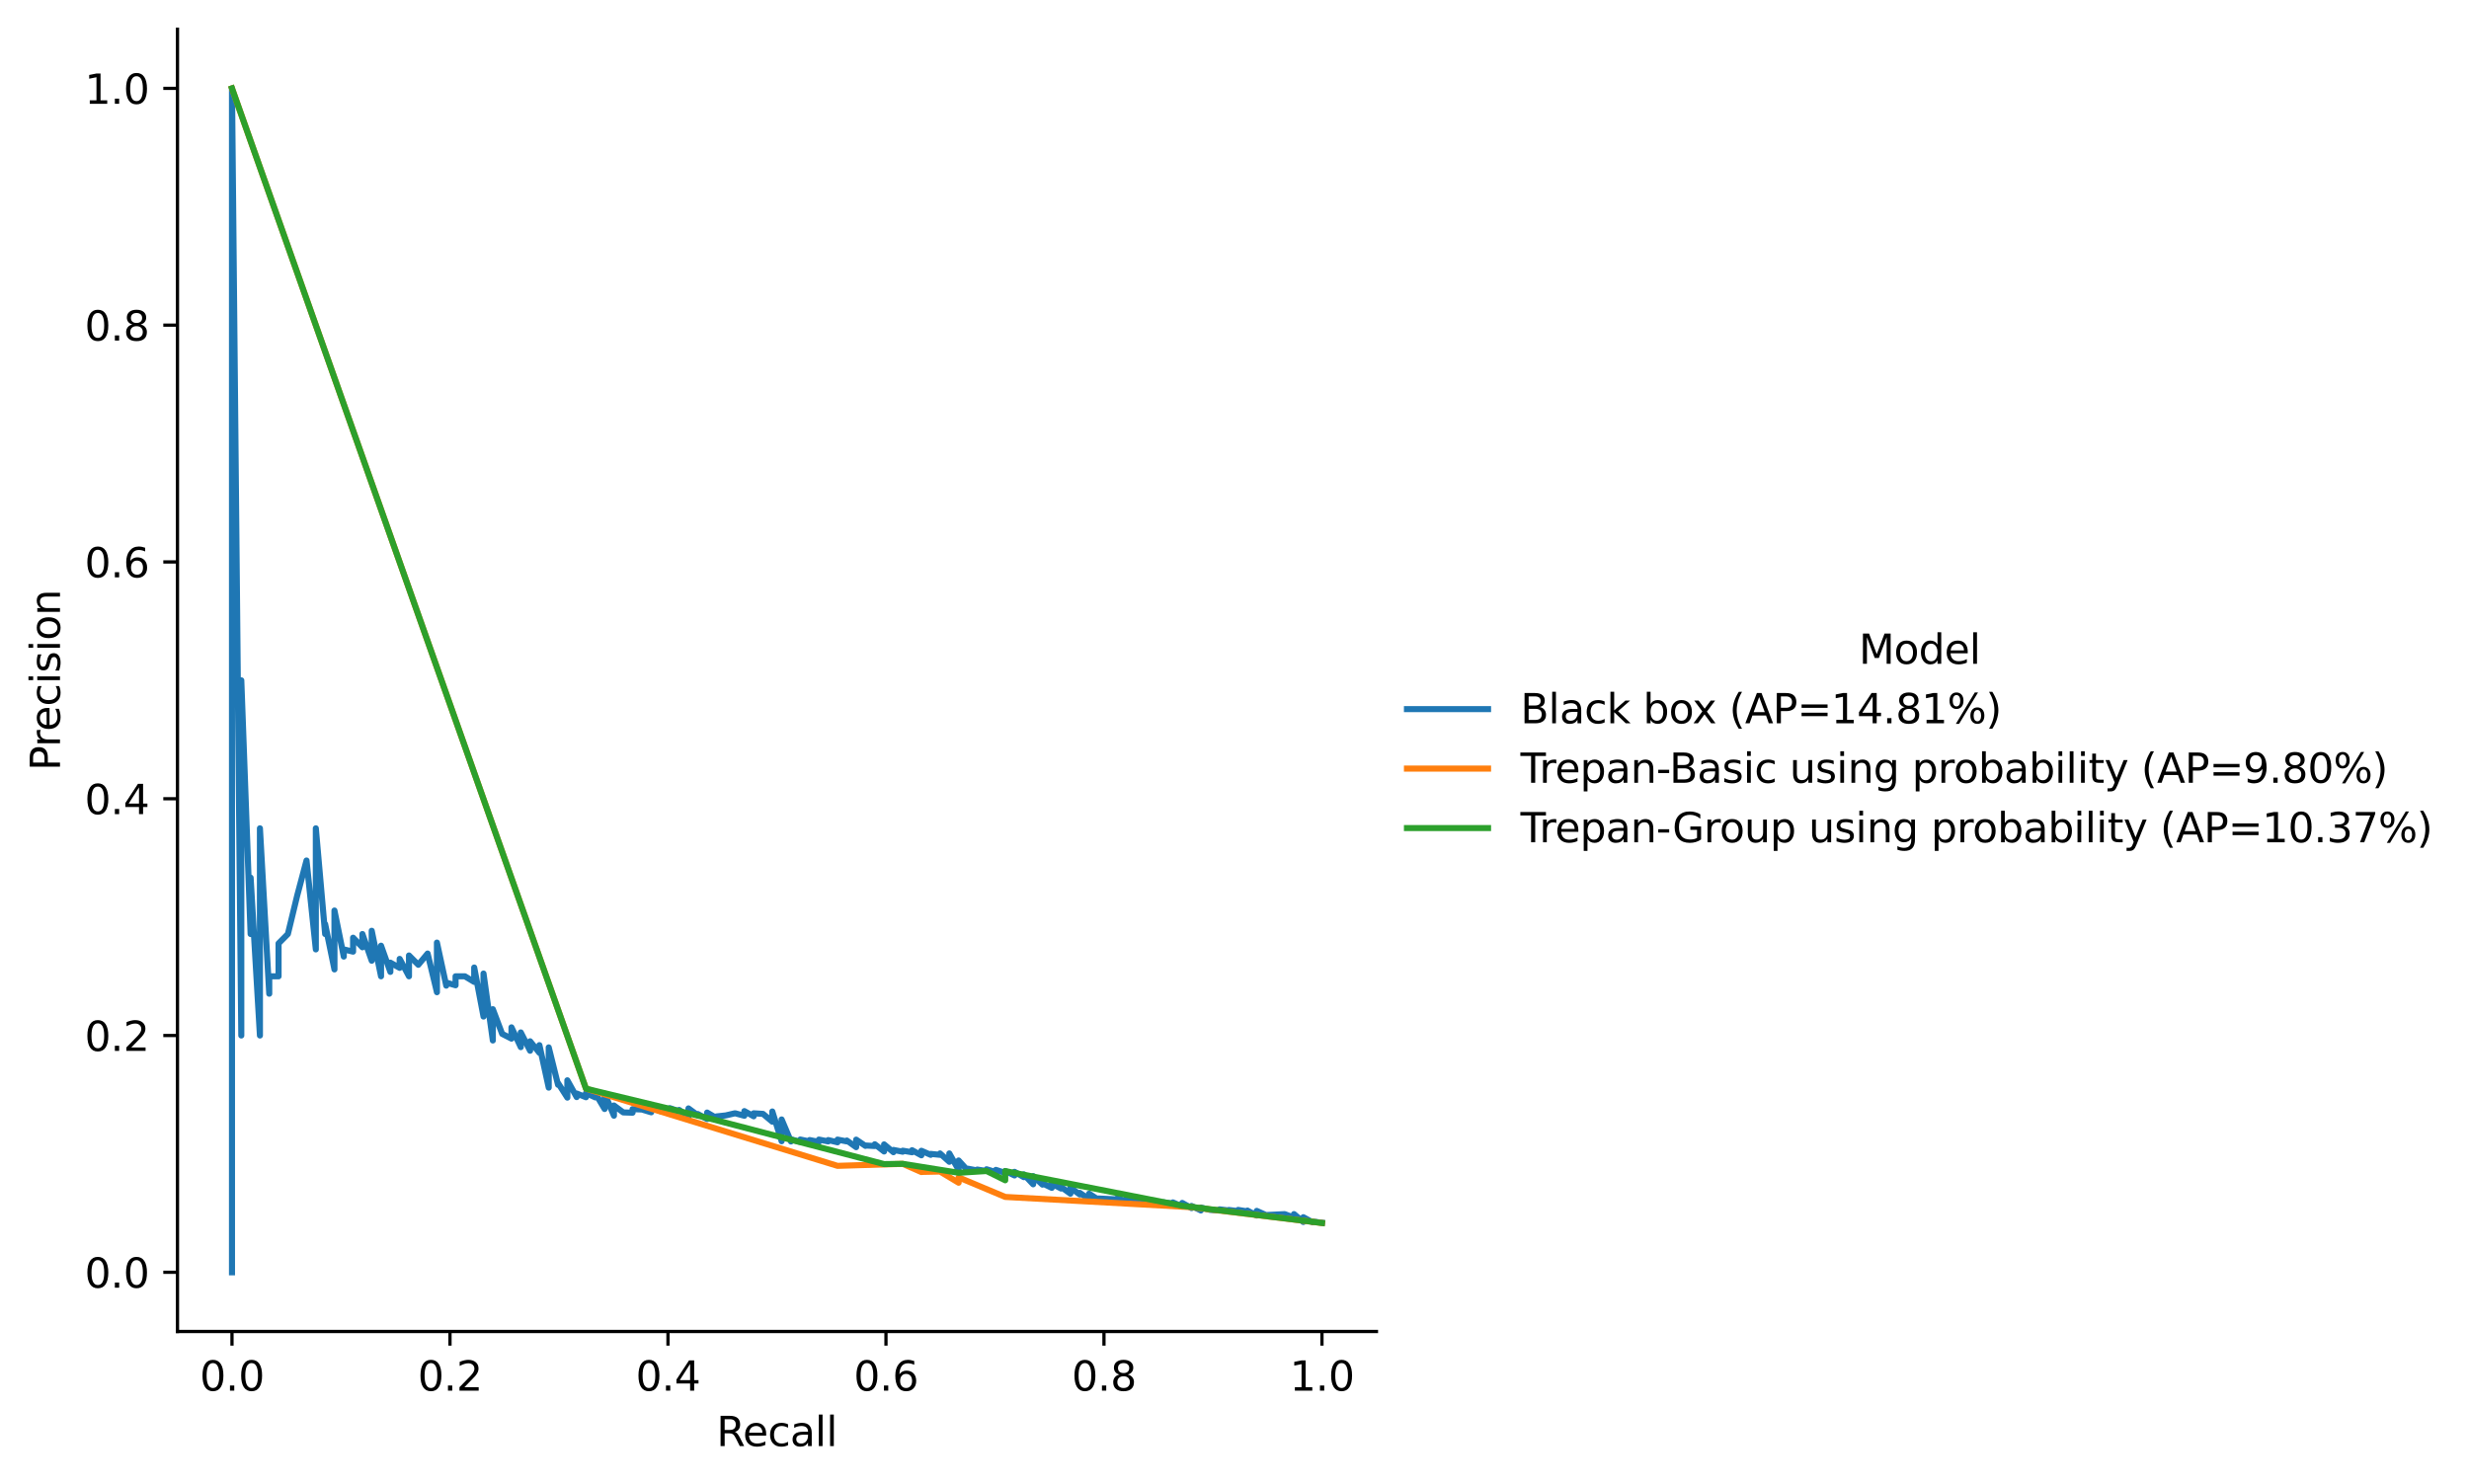 <?xml version="1.0" encoding="utf-8" standalone="no"?>
<!DOCTYPE svg PUBLIC "-//W3C//DTD SVG 1.1//EN"
  "http://www.w3.org/Graphics/SVG/1.1/DTD/svg11.dtd">
<svg height="366.076pt" version="1.1" viewBox="0 0 609.034 366.076" width="609.034pt" xmlns="http://www.w3.org/2000/svg" xmlns:xlink="http://www.w3.org/1999/xlink">
 <defs>
  <style type="text/css">*{stroke-linecap:butt;stroke-linejoin:round;}</style>
 </defs>
 <g id="figure_1">
  <g id="patch_1">
   <path d="M 0 366.076 
L 609.034 366.076 
L 609.034 0 
L 0 0 
z
" style="fill:#ffffff;"/>
  </g>
  <g id="axes_1">
   <g id="patch_2">
    <path d="M 43.781 328.52 
L 339.533 328.52 
L 339.533 7.2 
L 43.781 7.2 
z
" style="fill:#ffffff;"/>
   </g>
   <g id="matplotlib.axis_1">
    <g id="xtick_1">
     <g id="line2d_1">
      <defs>
       <path d="M 0 0 
L 0 3.5 
" id="m59506f09a9" style="stroke:#000000;stroke-width:0.8;"/>
      </defs>
      <g>
       <use style="stroke:#000000;stroke-width:0.8;" x="57.225" xlink:href="#m59506f09a9" y="328.52"/>
      </g>
     </g>
     <g id="text_1">
      <!-- 0.0 -->
      <g transform="translate(49.273 343.118)scale(0.1 -0.1)">
       <defs>
        <path d="M 2034 4250 
Q 1547 4250 1301 3770 
Q 1056 3291 1056 2328 
Q 1056 1369 1301 889 
Q 1547 409 2034 409 
Q 2525 409 2770 889 
Q 3016 1369 3016 2328 
Q 3016 3291 2770 3770 
Q 2525 4250 2034 4250 
z
M 2034 4750 
Q 2819 4750 3233 4129 
Q 3647 3509 3647 2328 
Q 3647 1150 3233 529 
Q 2819 -91 2034 -91 
Q 1250 -91 836 529 
Q 422 1150 422 2328 
Q 422 3509 836 4129 
Q 1250 4750 2034 4750 
z
" id="DejaVuSans-30" transform="scale(0.016)"/>
        <path d="M 684 794 
L 1344 794 
L 1344 0 
L 684 0 
L 684 794 
z
" id="DejaVuSans-2e" transform="scale(0.016)"/>
       </defs>
       <use xlink:href="#DejaVuSans-30"/>
       <use x="63.623" xlink:href="#DejaVuSans-2e"/>
       <use x="95.41" xlink:href="#DejaVuSans-30"/>
      </g>
     </g>
    </g>
    <g id="xtick_2">
     <g id="line2d_2">
      <g>
       <use style="stroke:#000000;stroke-width:0.8;" x="110.998" xlink:href="#m59506f09a9" y="328.52"/>
      </g>
     </g>
     <g id="text_2">
      <!-- 0.2 -->
      <g transform="translate(103.046 343.118)scale(0.1 -0.1)">
       <defs>
        <path d="M 1228 531 
L 3431 531 
L 3431 0 
L 469 0 
L 469 531 
Q 828 903 1448 1529 
Q 2069 2156 2228 2338 
Q 2531 2678 2651 2914 
Q 2772 3150 2772 3378 
Q 2772 3750 2511 3984 
Q 2250 4219 1831 4219 
Q 1534 4219 1204 4116 
Q 875 4013 500 3803 
L 500 4441 
Q 881 4594 1212 4672 
Q 1544 4750 1819 4750 
Q 2544 4750 2975 4387 
Q 3406 4025 3406 3419 
Q 3406 3131 3298 2873 
Q 3191 2616 2906 2266 
Q 2828 2175 2409 1742 
Q 1991 1309 1228 531 
z
" id="DejaVuSans-32" transform="scale(0.016)"/>
       </defs>
       <use xlink:href="#DejaVuSans-30"/>
       <use x="63.623" xlink:href="#DejaVuSans-2e"/>
       <use x="95.41" xlink:href="#DejaVuSans-32"/>
      </g>
     </g>
    </g>
    <g id="xtick_3">
     <g id="line2d_3">
      <g>
       <use style="stroke:#000000;stroke-width:0.8;" x="164.771" xlink:href="#m59506f09a9" y="328.52"/>
      </g>
     </g>
     <g id="text_3">
      <!-- 0.4 -->
      <g transform="translate(156.819 343.118)scale(0.1 -0.1)">
       <defs>
        <path d="M 2419 4116 
L 825 1625 
L 2419 1625 
L 2419 4116 
z
M 2253 4666 
L 3047 4666 
L 3047 1625 
L 3713 1625 
L 3713 1100 
L 3047 1100 
L 3047 0 
L 2419 0 
L 2419 1100 
L 313 1100 
L 313 1709 
L 2253 4666 
z
" id="DejaVuSans-34" transform="scale(0.016)"/>
       </defs>
       <use xlink:href="#DejaVuSans-30"/>
       <use x="63.623" xlink:href="#DejaVuSans-2e"/>
       <use x="95.41" xlink:href="#DejaVuSans-34"/>
      </g>
     </g>
    </g>
    <g id="xtick_4">
     <g id="line2d_4">
      <g>
       <use style="stroke:#000000;stroke-width:0.8;" x="218.544" xlink:href="#m59506f09a9" y="328.52"/>
      </g>
     </g>
     <g id="text_4">
      <!-- 0.6 -->
      <g transform="translate(210.592 343.118)scale(0.1 -0.1)">
       <defs>
        <path d="M 2113 2584 
Q 1688 2584 1439 2293 
Q 1191 2003 1191 1497 
Q 1191 994 1439 701 
Q 1688 409 2113 409 
Q 2538 409 2786 701 
Q 3034 994 3034 1497 
Q 3034 2003 2786 2293 
Q 2538 2584 2113 2584 
z
M 3366 4563 
L 3366 3988 
Q 3128 4100 2886 4159 
Q 2644 4219 2406 4219 
Q 1781 4219 1451 3797 
Q 1122 3375 1075 2522 
Q 1259 2794 1537 2939 
Q 1816 3084 2150 3084 
Q 2853 3084 3261 2657 
Q 3669 2231 3669 1497 
Q 3669 778 3244 343 
Q 2819 -91 2113 -91 
Q 1303 -91 875 529 
Q 447 1150 447 2328 
Q 447 3434 972 4092 
Q 1497 4750 2381 4750 
Q 2619 4750 2861 4703 
Q 3103 4656 3366 4563 
z
" id="DejaVuSans-36" transform="scale(0.016)"/>
       </defs>
       <use xlink:href="#DejaVuSans-30"/>
       <use x="63.623" xlink:href="#DejaVuSans-2e"/>
       <use x="95.41" xlink:href="#DejaVuSans-36"/>
      </g>
     </g>
    </g>
    <g id="xtick_5">
     <g id="line2d_5">
      <g>
       <use style="stroke:#000000;stroke-width:0.8;" x="272.317" xlink:href="#m59506f09a9" y="328.52"/>
      </g>
     </g>
     <g id="text_5">
      <!-- 0.8 -->
      <g transform="translate(264.365 343.118)scale(0.1 -0.1)">
       <defs>
        <path d="M 2034 2216 
Q 1584 2216 1326 1975 
Q 1069 1734 1069 1313 
Q 1069 891 1326 650 
Q 1584 409 2034 409 
Q 2484 409 2743 651 
Q 3003 894 3003 1313 
Q 3003 1734 2745 1975 
Q 2488 2216 2034 2216 
z
M 1403 2484 
Q 997 2584 770 2862 
Q 544 3141 544 3541 
Q 544 4100 942 4425 
Q 1341 4750 2034 4750 
Q 2731 4750 3128 4425 
Q 3525 4100 3525 3541 
Q 3525 3141 3298 2862 
Q 3072 2584 2669 2484 
Q 3125 2378 3379 2068 
Q 3634 1759 3634 1313 
Q 3634 634 3220 271 
Q 2806 -91 2034 -91 
Q 1263 -91 848 271 
Q 434 634 434 1313 
Q 434 1759 690 2068 
Q 947 2378 1403 2484 
z
M 1172 3481 
Q 1172 3119 1398 2916 
Q 1625 2713 2034 2713 
Q 2441 2713 2670 2916 
Q 2900 3119 2900 3481 
Q 2900 3844 2670 4047 
Q 2441 4250 2034 4250 
Q 1625 4250 1398 4047 
Q 1172 3844 1172 3481 
z
" id="DejaVuSans-38" transform="scale(0.016)"/>
       </defs>
       <use xlink:href="#DejaVuSans-30"/>
       <use x="63.623" xlink:href="#DejaVuSans-2e"/>
       <use x="95.41" xlink:href="#DejaVuSans-38"/>
      </g>
     </g>
    </g>
    <g id="xtick_6">
     <g id="line2d_6">
      <g>
       <use style="stroke:#000000;stroke-width:0.8;" x="326.09" xlink:href="#m59506f09a9" y="328.52"/>
      </g>
     </g>
     <g id="text_6">
      <!-- 1.0 -->
      <g transform="translate(318.138 343.118)scale(0.1 -0.1)">
       <defs>
        <path d="M 794 531 
L 1825 531 
L 1825 4091 
L 703 3866 
L 703 4441 
L 1819 4666 
L 2450 4666 
L 2450 531 
L 3481 531 
L 3481 0 
L 794 0 
L 794 531 
z
" id="DejaVuSans-31" transform="scale(0.016)"/>
       </defs>
       <use xlink:href="#DejaVuSans-31"/>
       <use x="63.623" xlink:href="#DejaVuSans-2e"/>
       <use x="95.41" xlink:href="#DejaVuSans-30"/>
      </g>
     </g>
    </g>
    <g id="text_7">
     <!-- Recall -->
     <g transform="translate(176.74 356.797)scale(0.1 -0.1)">
      <defs>
       <path d="M 2841 2188 
Q 3044 2119 3236 1894 
Q 3428 1669 3622 1275 
L 4263 0 
L 3584 0 
L 2988 1197 
Q 2756 1666 2539 1819 
Q 2322 1972 1947 1972 
L 1259 1972 
L 1259 0 
L 628 0 
L 628 4666 
L 2053 4666 
Q 2853 4666 3247 4331 
Q 3641 3997 3641 3322 
Q 3641 2881 3436 2590 
Q 3231 2300 2841 2188 
z
M 1259 4147 
L 1259 2491 
L 2053 2491 
Q 2509 2491 2742 2702 
Q 2975 2913 2975 3322 
Q 2975 3731 2742 3939 
Q 2509 4147 2053 4147 
L 1259 4147 
z
" id="DejaVuSans-52" transform="scale(0.016)"/>
       <path d="M 3597 1894 
L 3597 1613 
L 953 1613 
Q 991 1019 1311 708 
Q 1631 397 2203 397 
Q 2534 397 2845 478 
Q 3156 559 3463 722 
L 3463 178 
Q 3153 47 2828 -22 
Q 2503 -91 2169 -91 
Q 1331 -91 842 396 
Q 353 884 353 1716 
Q 353 2575 817 3079 
Q 1281 3584 2069 3584 
Q 2775 3584 3186 3129 
Q 3597 2675 3597 1894 
z
M 3022 2063 
Q 3016 2534 2758 2815 
Q 2500 3097 2075 3097 
Q 1594 3097 1305 2825 
Q 1016 2553 972 2059 
L 3022 2063 
z
" id="DejaVuSans-65" transform="scale(0.016)"/>
       <path d="M 3122 3366 
L 3122 2828 
Q 2878 2963 2633 3030 
Q 2388 3097 2138 3097 
Q 1578 3097 1268 2742 
Q 959 2388 959 1747 
Q 959 1106 1268 751 
Q 1578 397 2138 397 
Q 2388 397 2633 464 
Q 2878 531 3122 666 
L 3122 134 
Q 2881 22 2623 -34 
Q 2366 -91 2075 -91 
Q 1284 -91 818 406 
Q 353 903 353 1747 
Q 353 2603 823 3093 
Q 1294 3584 2113 3584 
Q 2378 3584 2631 3529 
Q 2884 3475 3122 3366 
z
" id="DejaVuSans-63" transform="scale(0.016)"/>
       <path d="M 2194 1759 
Q 1497 1759 1228 1600 
Q 959 1441 959 1056 
Q 959 750 1161 570 
Q 1363 391 1709 391 
Q 2188 391 2477 730 
Q 2766 1069 2766 1631 
L 2766 1759 
L 2194 1759 
z
M 3341 1997 
L 3341 0 
L 2766 0 
L 2766 531 
Q 2569 213 2275 61 
Q 1981 -91 1556 -91 
Q 1019 -91 701 211 
Q 384 513 384 1019 
Q 384 1609 779 1909 
Q 1175 2209 1959 2209 
L 2766 2209 
L 2766 2266 
Q 2766 2663 2505 2880 
Q 2244 3097 1772 3097 
Q 1472 3097 1187 3025 
Q 903 2953 641 2809 
L 641 3341 
Q 956 3463 1253 3523 
Q 1550 3584 1831 3584 
Q 2591 3584 2966 3190 
Q 3341 2797 3341 1997 
z
" id="DejaVuSans-61" transform="scale(0.016)"/>
       <path d="M 603 4863 
L 1178 4863 
L 1178 0 
L 603 0 
L 603 4863 
z
" id="DejaVuSans-6c" transform="scale(0.016)"/>
      </defs>
      <use xlink:href="#DejaVuSans-52"/>
      <use x="64.982" xlink:href="#DejaVuSans-65"/>
      <use x="126.506" xlink:href="#DejaVuSans-63"/>
      <use x="181.486" xlink:href="#DejaVuSans-61"/>
      <use x="242.766" xlink:href="#DejaVuSans-6c"/>
      <use x="270.549" xlink:href="#DejaVuSans-6c"/>
     </g>
    </g>
   </g>
   <g id="matplotlib.axis_2">
    <g id="ytick_1">
     <g id="line2d_7">
      <defs>
       <path d="M 0 0 
L -3.5 0 
" id="md7a97807b7" style="stroke:#000000;stroke-width:0.8;"/>
      </defs>
      <g>
       <use style="stroke:#000000;stroke-width:0.8;" x="43.781" xlink:href="#md7a97807b7" y="313.915"/>
      </g>
     </g>
     <g id="text_8">
      <!-- 0.0 -->
      <g transform="translate(20.878 317.714)scale(0.1 -0.1)">
       <use xlink:href="#DejaVuSans-30"/>
       <use x="63.623" xlink:href="#DejaVuSans-2e"/>
       <use x="95.41" xlink:href="#DejaVuSans-30"/>
      </g>
     </g>
    </g>
    <g id="ytick_2">
     <g id="line2d_8">
      <g>
       <use style="stroke:#000000;stroke-width:0.8;" x="43.781" xlink:href="#md7a97807b7" y="255.493"/>
      </g>
     </g>
     <g id="text_9">
      <!-- 0.2 -->
      <g transform="translate(20.878 259.292)scale(0.1 -0.1)">
       <use xlink:href="#DejaVuSans-30"/>
       <use x="63.623" xlink:href="#DejaVuSans-2e"/>
       <use x="95.41" xlink:href="#DejaVuSans-32"/>
      </g>
     </g>
    </g>
    <g id="ytick_3">
     <g id="line2d_9">
      <g>
       <use style="stroke:#000000;stroke-width:0.8;" x="43.781" xlink:href="#md7a97807b7" y="197.071"/>
      </g>
     </g>
     <g id="text_10">
      <!-- 0.4 -->
      <g transform="translate(20.878 200.87)scale(0.1 -0.1)">
       <use xlink:href="#DejaVuSans-30"/>
       <use x="63.623" xlink:href="#DejaVuSans-2e"/>
       <use x="95.41" xlink:href="#DejaVuSans-34"/>
      </g>
     </g>
    </g>
    <g id="ytick_4">
     <g id="line2d_10">
      <g>
       <use style="stroke:#000000;stroke-width:0.8;" x="43.781" xlink:href="#md7a97807b7" y="138.649"/>
      </g>
     </g>
     <g id="text_11">
      <!-- 0.6 -->
      <g transform="translate(20.878 142.448)scale(0.1 -0.1)">
       <use xlink:href="#DejaVuSans-30"/>
       <use x="63.623" xlink:href="#DejaVuSans-2e"/>
       <use x="95.41" xlink:href="#DejaVuSans-36"/>
      </g>
     </g>
    </g>
    <g id="ytick_5">
     <g id="line2d_11">
      <g>
       <use style="stroke:#000000;stroke-width:0.8;" x="43.781" xlink:href="#md7a97807b7" y="80.227"/>
      </g>
     </g>
     <g id="text_12">
      <!-- 0.8 -->
      <g transform="translate(20.878 84.026)scale(0.1 -0.1)">
       <use xlink:href="#DejaVuSans-30"/>
       <use x="63.623" xlink:href="#DejaVuSans-2e"/>
       <use x="95.41" xlink:href="#DejaVuSans-38"/>
      </g>
     </g>
    </g>
    <g id="ytick_6">
     <g id="line2d_12">
      <g>
       <use style="stroke:#000000;stroke-width:0.8;" x="43.781" xlink:href="#md7a97807b7" y="21.805"/>
      </g>
     </g>
     <g id="text_13">
      <!-- 1.0 -->
      <g transform="translate(20.878 25.605)scale(0.1 -0.1)">
       <use xlink:href="#DejaVuSans-31"/>
       <use x="63.623" xlink:href="#DejaVuSans-2e"/>
       <use x="95.41" xlink:href="#DejaVuSans-30"/>
      </g>
     </g>
    </g>
    <g id="text_14">
     <!-- Precision -->
     <g transform="translate(14.798 190.167)rotate(-90)scale(0.1 -0.1)">
      <defs>
       <path d="M 1259 4147 
L 1259 2394 
L 2053 2394 
Q 2494 2394 2734 2622 
Q 2975 2850 2975 3272 
Q 2975 3691 2734 3919 
Q 2494 4147 2053 4147 
L 1259 4147 
z
M 628 4666 
L 2053 4666 
Q 2838 4666 3239 4311 
Q 3641 3956 3641 3272 
Q 3641 2581 3239 2228 
Q 2838 1875 2053 1875 
L 1259 1875 
L 1259 0 
L 628 0 
L 628 4666 
z
" id="DejaVuSans-50" transform="scale(0.016)"/>
       <path d="M 2631 2963 
Q 2534 3019 2420 3045 
Q 2306 3072 2169 3072 
Q 1681 3072 1420 2755 
Q 1159 2438 1159 1844 
L 1159 0 
L 581 0 
L 581 3500 
L 1159 3500 
L 1159 2956 
Q 1341 3275 1631 3429 
Q 1922 3584 2338 3584 
Q 2397 3584 2469 3576 
Q 2541 3569 2628 3553 
L 2631 2963 
z
" id="DejaVuSans-72" transform="scale(0.016)"/>
       <path d="M 603 3500 
L 1178 3500 
L 1178 0 
L 603 0 
L 603 3500 
z
M 603 4863 
L 1178 4863 
L 1178 4134 
L 603 4134 
L 603 4863 
z
" id="DejaVuSans-69" transform="scale(0.016)"/>
       <path d="M 2834 3397 
L 2834 2853 
Q 2591 2978 2328 3040 
Q 2066 3103 1784 3103 
Q 1356 3103 1142 2972 
Q 928 2841 928 2578 
Q 928 2378 1081 2264 
Q 1234 2150 1697 2047 
L 1894 2003 
Q 2506 1872 2764 1633 
Q 3022 1394 3022 966 
Q 3022 478 2636 193 
Q 2250 -91 1575 -91 
Q 1294 -91 989 -36 
Q 684 19 347 128 
L 347 722 
Q 666 556 975 473 
Q 1284 391 1588 391 
Q 1994 391 2212 530 
Q 2431 669 2431 922 
Q 2431 1156 2273 1281 
Q 2116 1406 1581 1522 
L 1381 1569 
Q 847 1681 609 1914 
Q 372 2147 372 2553 
Q 372 3047 722 3315 
Q 1072 3584 1716 3584 
Q 2034 3584 2315 3537 
Q 2597 3491 2834 3397 
z
" id="DejaVuSans-73" transform="scale(0.016)"/>
       <path d="M 1959 3097 
Q 1497 3097 1228 2736 
Q 959 2375 959 1747 
Q 959 1119 1226 758 
Q 1494 397 1959 397 
Q 2419 397 2687 759 
Q 2956 1122 2956 1747 
Q 2956 2369 2687 2733 
Q 2419 3097 1959 3097 
z
M 1959 3584 
Q 2709 3584 3137 3096 
Q 3566 2609 3566 1747 
Q 3566 888 3137 398 
Q 2709 -91 1959 -91 
Q 1206 -91 779 398 
Q 353 888 353 1747 
Q 353 2609 779 3096 
Q 1206 3584 1959 3584 
z
" id="DejaVuSans-6f" transform="scale(0.016)"/>
       <path d="M 3513 2113 
L 3513 0 
L 2938 0 
L 2938 2094 
Q 2938 2591 2744 2837 
Q 2550 3084 2163 3084 
Q 1697 3084 1428 2787 
Q 1159 2491 1159 1978 
L 1159 0 
L 581 0 
L 581 3500 
L 1159 3500 
L 1159 2956 
Q 1366 3272 1645 3428 
Q 1925 3584 2291 3584 
Q 2894 3584 3203 3211 
Q 3513 2838 3513 2113 
z
" id="DejaVuSans-6e" transform="scale(0.016)"/>
      </defs>
      <use xlink:href="#DejaVuSans-50"/>
      <use x="58.553" xlink:href="#DejaVuSans-72"/>
      <use x="97.416" xlink:href="#DejaVuSans-65"/>
      <use x="158.939" xlink:href="#DejaVuSans-63"/>
      <use x="213.92" xlink:href="#DejaVuSans-69"/>
      <use x="241.703" xlink:href="#DejaVuSans-73"/>
      <use x="293.803" xlink:href="#DejaVuSans-69"/>
      <use x="321.586" xlink:href="#DejaVuSans-6f"/>
      <use x="382.768" xlink:href="#DejaVuSans-6e"/>
     </g>
    </g>
   </g>
   <g id="line2d_13">
    <path clip-path="url(#p251bb2c683)" d="M 57.225 313.915 
L 57.225 21.805 
L 59.523 255.493 
L 59.523 167.86 
L 61.82 230.455 
L 61.82 216.545 
L 64.118 255.493 
L 64.118 204.374 
L 66.416 245.183 
L 66.416 240.887 
L 68.714 240.887 
L 68.714 232.773 
L 71.012 230.455 
L 73.31 220.971 
L 75.608 212.311 
L 77.906 234.248 
L 77.906 204.374 
L 80.204 230.455 
L 80.204 228 
L 82.502 239.189 
L 82.502 224.659 
L 84.8 236.019 
L 84.8 234.248 
L 87.098 234.802 
L 87.098 231.362 
L 89.396 233.728 
L 89.396 230.455 
L 91.694 237.044 
L 91.694 229.652 
L 93.992 240.887 
L 93.992 233.333 
L 96.29 239.797 
L 96.29 237.517 
L 98.588 238.801 
L 98.588 236.592 
L 100.886 240.887 
L 100.886 235.745 
L 103.184 238.042 
L 105.482 235.27 
L 107.78 244.813 
L 107.78 232.568 
L 110.078 243.193 
L 110.078 242.441 
L 112.376 243.1 
L 112.376 240.887 
L 114.674 240.887 
L 116.972 242.265 
L 116.972 238.718 
L 119.27 250.819 
L 119.27 250.31 
L 119.27 240.205 
L 121.568 256.718 
L 121.568 256.316 
L 121.568 249.001 
L 123.866 255.087 
L 126.164 256.261 
L 126.164 253.478 
L 128.462 258.36 
L 128.462 254.729 
L 130.76 259.251 
L 130.76 256.918 
L 133.058 259.759 
L 133.058 257.87 
L 135.356 268.356 
L 135.356 267.934 
L 135.356 258.43 
L 137.654 267.653 
L 137.654 267.23 
L 139.952 270.816 
L 139.952 270.639 
L 139.952 266.546 
L 142.25 270.682 
L 142.25 270.509 
L 142.25 269.8 
L 144.548 270.723 
L 144.548 269.691 
L 146.846 270.762 
L 146.846 269.759 
L 149.144 273.624 
L 149.144 273.484 
L 149.144 269.823 
L 151.442 275.281 
L 151.442 275.03 
L 151.442 272.758 
L 153.74 274.466 
L 156.038 274.539 
L 156.038 273.656 
L 158.336 273.75 
L 160.634 274.44 
L 160.634 272.965 
L 162.932 274.16 
L 162.932 274.042 
L 162.932 273.684 
L 165.23 274.576 
L 165.23 274.463 
L 165.23 273.416 
L 167.528 274.194 
L 167.528 274.081 
L 167.528 273.854 
L 169.826 275.541 
L 169.826 275.438 
L 169.826 273.481 
L 172.124 275.173 
L 172.124 275.07 
L 172.124 274.863 
L 174.422 276.103 
L 174.422 276.007 
L 174.422 274.503 
L 176.72 275.845 
L 176.72 275.75 
L 176.72 275.46 
L 179.018 275.21 
L 181.316 274.676 
L 183.614 275.294 
L 183.614 275.201 
L 183.614 274.147 
L 185.912 275.425 
L 185.912 275.334 
L 185.912 274.686 
L 188.21 274.83 
L 190.508 276.76 
L 190.508 276.679 
L 190.508 274.237 
L 192.806 281.58 
L 192.806 281.212 
L 192.806 276.202 
L 195.104 281.637 
L 195.104 281.398 
L 195.104 281.093 
L 197.402 281.751 
L 197.402 281.693 
L 197.402 281.16 
L 199.7 281.632 
L 199.7 281.574 
L 199.7 281.283 
L 201.998 281.742 
L 201.998 281.629 
L 201.998 281.169 
L 204.296 281.626 
L 204.296 281.514 
L 204.296 281.288 
L 206.594 281.842 
L 206.594 281.733 
L 206.594 281.178 
L 208.892 281.621 
L 208.892 281.513 
L 208.892 281.403 
L 211.19 283.045 
L 211.19 282.947 
L 211.19 281.187 
L 213.488 282.732 
L 213.488 282.634 
L 215.786 282.762 
L 215.786 282.666 
L 215.786 282.323 
L 218.084 284.107 
L 218.084 283.977 
L 218.084 282.36 
L 220.382 284.286 
L 220.382 284.159 
L 220.382 283.726 
L 222.68 284.167 
L 222.68 284.082 
L 222.68 283.912 
L 224.978 284.298 
L 224.978 284.215 
L 224.978 283.796 
L 227.276 285.055 
L 227.276 284.939 
L 227.276 283.934 
L 229.574 284.935 
L 229.574 284.82 
L 229.574 284.704 
L 231.872 284.932 
L 231.872 284.857 
L 231.872 284.588 
L 234.17 286.651 
L 234.17 286.518 
L 234.17 284.589 
L 236.468 288.655 
L 236.468 288.457 
L 236.468 286.33 
L 238.766 288.858 
L 238.766 288.694 
L 238.766 288.359 
L 241.064 288.787 
L 241.064 288.678 
L 241.064 288.569 
L 243.362 288.93 
L 243.362 288.824 
L 243.362 288.5 
L 245.66 289.195 
L 245.66 289.093 
L 245.66 288.648 
L 247.958 289.4 
L 247.958 289.3 
L 247.958 288.92 
L 250.256 290.022 
L 250.256 289.906 
L 250.256 289.13 
L 252.554 290.446 
L 252.554 290.335 
L 252.554 289.762 
L 254.852 292.202 
L 254.852 292.051 
L 254.852 290.193 
L 257.15 292.286 
L 257.15 292.138 
L 257.15 291.969 
L 259.448 293.083 
L 259.448 292.965 
L 259.448 292.056 
L 261.746 293.249 
L 261.746 293.133 
L 261.746 292.864 
L 264.044 294.512 
L 264.044 294.383 
L 264.044 293.033 
L 266.342 294.708 
L 266.342 294.582 
L 266.342 294.311 
L 268.64 295.89 
L 268.64 295.756 
L 268.64 294.511 
L 270.938 296.007 
L 270.938 295.876 
L 270.938 295.707 
L 275.534 295.93 
L 275.534 295.694 
L 277.832 296.333 
L 277.832 296.222 
L 277.832 295.752 
L 280.13 296.585 
L 280.13 296.467 
L 280.13 296.161 
L 282.428 296.742 
L 282.428 296.628 
L 282.428 296.417 
L 284.726 296.823 
L 284.726 296.711 
L 284.726 296.577 
L 287.024 296.832 
L 287.024 296.722 
L 287.024 296.661 
L 289.322 296.959 
L 289.322 296.851 
L 289.322 296.671 
L 291.62 297.695 
L 291.62 297.579 
L 291.62 296.801 
L 293.918 298.079 
L 293.918 297.953 
L 293.918 297.545 
L 296.216 298.656 
L 296.216 298.54 
L 296.216 297.934 
L 298.514 298.525 
L 298.514 298.517 
L 300.812 298.677 
L 300.812 298.571 
L 300.812 298.386 
L 303.11 298.66 
L 303.11 298.555 
L 303.11 298.54 
L 305.408 298.82 
L 305.408 298.711 
L 305.408 298.525 
L 307.706 298.896 
L 307.706 298.789 
L 307.706 298.687 
L 310.004 299.914 
L 310.004 299.791 
L 310.004 298.765 
L 312.302 299.799 
L 312.302 299.793 
L 316.898 299.563 
L 319.196 300.438 
L 319.196 300.323 
L 319.196 299.555 
L 321.494 301.505 
L 321.494 301.361 
L 321.494 300.325 
L 323.792 301.588 
L 323.792 301.466 
L 323.792 301.402 
L 326.09 301.687 
L 326.09 301.687 
" style="fill:none;stroke:#1f77b4;stroke-linecap:square;stroke-width:1.5;"/>
   </g>
   <g id="line2d_14">
    <path clip-path="url(#p251bb2c683)" d="M 57.225 21.805 
L 144.548 268.608 
L 206.594 287.653 
L 222.68 287.156 
L 227.276 289.182 
L 227.276 289.154 
L 231.872 289.054 
L 236.468 291.815 
L 236.468 290.498 
L 247.958 295.322 
L 293.918 297.851 
L 326.09 301.752 
" style="fill:none;stroke:#ff7f0e;stroke-linecap:square;stroke-width:1.5;"/>
   </g>
   <g id="line2d_15">
    <path clip-path="url(#p251bb2c683)" d="M 57.225 21.805 
L 144.548 268.608 
L 174.422 275.813 
L 218.084 287.221 
L 222.68 287.156 
L 236.468 289.362 
L 243.362 288.93 
L 247.958 291.213 
L 247.958 290.098 
L 247.958 288.945 
L 291.62 297.508 
L 326.09 301.752 
" style="fill:none;stroke:#2ca02c;stroke-linecap:square;stroke-width:1.5;"/>
   </g>
   <g id="line2d_16"/>
   <g id="line2d_17"/>
   <g id="line2d_18"/>
   <g id="patch_3">
    <path d="M 43.781 328.52 
L 43.781 7.2 
" style="fill:none;stroke:#000000;stroke-linecap:square;stroke-linejoin:miter;stroke-width:0.8;"/>
   </g>
   <g id="patch_4">
    <path d="M 43.781 328.52 
L 339.533 328.52 
" style="fill:none;stroke:#000000;stroke-linecap:square;stroke-linejoin:miter;stroke-width:0.8;"/>
   </g>
  </g>
  <g id="legend_1">
   <g id="text_15">
    <!-- Model -->
    <g transform="translate(458.533 163.78)scale(0.1 -0.1)">
     <defs>
      <path d="M 628 4666 
L 1569 4666 
L 2759 1491 
L 3956 4666 
L 4897 4666 
L 4897 0 
L 4281 0 
L 4281 4097 
L 3078 897 
L 2444 897 
L 1241 4097 
L 1241 0 
L 628 0 
L 628 4666 
z
" id="DejaVuSans-4d" transform="scale(0.016)"/>
      <path d="M 2906 2969 
L 2906 4863 
L 3481 4863 
L 3481 0 
L 2906 0 
L 2906 525 
Q 2725 213 2448 61 
Q 2172 -91 1784 -91 
Q 1150 -91 751 415 
Q 353 922 353 1747 
Q 353 2572 751 3078 
Q 1150 3584 1784 3584 
Q 2172 3584 2448 3432 
Q 2725 3281 2906 2969 
z
M 947 1747 
Q 947 1113 1208 752 
Q 1469 391 1925 391 
Q 2381 391 2643 752 
Q 2906 1113 2906 1747 
Q 2906 2381 2643 2742 
Q 2381 3103 1925 3103 
Q 1469 3103 1208 2742 
Q 947 2381 947 1747 
z
" id="DejaVuSans-64" transform="scale(0.016)"/>
     </defs>
     <use xlink:href="#DejaVuSans-4d"/>
     <use x="86.279" xlink:href="#DejaVuSans-6f"/>
     <use x="147.461" xlink:href="#DejaVuSans-64"/>
     <use x="210.938" xlink:href="#DejaVuSans-65"/>
     <use x="272.461" xlink:href="#DejaVuSans-6c"/>
    </g>
   </g>
   <g id="line2d_19">
    <path d="M 347.059 174.958 
L 367.059 174.958 
" style="fill:none;stroke:#1f77b4;stroke-linecap:square;stroke-width:1.5;"/>
   </g>
   <g id="line2d_20"/>
   <g id="text_16">
    <!-- Black box (AP=14.81%) -->
    <g transform="translate(375.059 178.458)scale(0.1 -0.1)">
     <defs>
      <path d="M 1259 2228 
L 1259 519 
L 2272 519 
Q 2781 519 3026 730 
Q 3272 941 3272 1375 
Q 3272 1813 3026 2020 
Q 2781 2228 2272 2228 
L 1259 2228 
z
M 1259 4147 
L 1259 2741 
L 2194 2741 
Q 2656 2741 2882 2914 
Q 3109 3088 3109 3444 
Q 3109 3797 2882 3972 
Q 2656 4147 2194 4147 
L 1259 4147 
z
M 628 4666 
L 2241 4666 
Q 2963 4666 3353 4366 
Q 3744 4066 3744 3513 
Q 3744 3084 3544 2831 
Q 3344 2578 2956 2516 
Q 3422 2416 3680 2098 
Q 3938 1781 3938 1306 
Q 3938 681 3513 340 
Q 3088 0 2303 0 
L 628 0 
L 628 4666 
z
" id="DejaVuSans-42" transform="scale(0.016)"/>
      <path d="M 581 4863 
L 1159 4863 
L 1159 1991 
L 2875 3500 
L 3609 3500 
L 1753 1863 
L 3688 0 
L 2938 0 
L 1159 1709 
L 1159 0 
L 581 0 
L 581 4863 
z
" id="DejaVuSans-6b" transform="scale(0.016)"/>
      <path id="DejaVuSans-20" transform="scale(0.016)"/>
      <path d="M 3116 1747 
Q 3116 2381 2855 2742 
Q 2594 3103 2138 3103 
Q 1681 3103 1420 2742 
Q 1159 2381 1159 1747 
Q 1159 1113 1420 752 
Q 1681 391 2138 391 
Q 2594 391 2855 752 
Q 3116 1113 3116 1747 
z
M 1159 2969 
Q 1341 3281 1617 3432 
Q 1894 3584 2278 3584 
Q 2916 3584 3314 3078 
Q 3713 2572 3713 1747 
Q 3713 922 3314 415 
Q 2916 -91 2278 -91 
Q 1894 -91 1617 61 
Q 1341 213 1159 525 
L 1159 0 
L 581 0 
L 581 4863 
L 1159 4863 
L 1159 2969 
z
" id="DejaVuSans-62" transform="scale(0.016)"/>
      <path d="M 3513 3500 
L 2247 1797 
L 3578 0 
L 2900 0 
L 1881 1375 
L 863 0 
L 184 0 
L 1544 1831 
L 300 3500 
L 978 3500 
L 1906 2253 
L 2834 3500 
L 3513 3500 
z
" id="DejaVuSans-78" transform="scale(0.016)"/>
      <path d="M 1984 4856 
Q 1566 4138 1362 3434 
Q 1159 2731 1159 2009 
Q 1159 1288 1364 580 
Q 1569 -128 1984 -844 
L 1484 -844 
Q 1016 -109 783 600 
Q 550 1309 550 2009 
Q 550 2706 781 3412 
Q 1013 4119 1484 4856 
L 1984 4856 
z
" id="DejaVuSans-28" transform="scale(0.016)"/>
      <path d="M 2188 4044 
L 1331 1722 
L 3047 1722 
L 2188 4044 
z
M 1831 4666 
L 2547 4666 
L 4325 0 
L 3669 0 
L 3244 1197 
L 1141 1197 
L 716 0 
L 50 0 
L 1831 4666 
z
" id="DejaVuSans-41" transform="scale(0.016)"/>
      <path d="M 678 2906 
L 4684 2906 
L 4684 2381 
L 678 2381 
L 678 2906 
z
M 678 1631 
L 4684 1631 
L 4684 1100 
L 678 1100 
L 678 1631 
z
" id="DejaVuSans-3d" transform="scale(0.016)"/>
      <path d="M 4653 2053 
Q 4381 2053 4226 1822 
Q 4072 1591 4072 1178 
Q 4072 772 4226 539 
Q 4381 306 4653 306 
Q 4919 306 5073 539 
Q 5228 772 5228 1178 
Q 5228 1588 5073 1820 
Q 4919 2053 4653 2053 
z
M 4653 2450 
Q 5147 2450 5437 2106 
Q 5728 1763 5728 1178 
Q 5728 594 5436 251 
Q 5144 -91 4653 -91 
Q 4153 -91 3862 251 
Q 3572 594 3572 1178 
Q 3572 1766 3864 2108 
Q 4156 2450 4653 2450 
z
M 1428 4353 
Q 1159 4353 1004 4120 
Q 850 3888 850 3481 
Q 850 3069 1003 2837 
Q 1156 2606 1428 2606 
Q 1700 2606 1854 2837 
Q 2009 3069 2009 3481 
Q 2009 3884 1853 4118 
Q 1697 4353 1428 4353 
z
M 4250 4750 
L 4750 4750 
L 1831 -91 
L 1331 -91 
L 4250 4750 
z
M 1428 4750 
Q 1922 4750 2215 4408 
Q 2509 4066 2509 3481 
Q 2509 2891 2217 2550 
Q 1925 2209 1428 2209 
Q 931 2209 642 2551 
Q 353 2894 353 3481 
Q 353 4063 643 4406 
Q 934 4750 1428 4750 
z
" id="DejaVuSans-25" transform="scale(0.016)"/>
      <path d="M 513 4856 
L 1013 4856 
Q 1481 4119 1714 3412 
Q 1947 2706 1947 2009 
Q 1947 1309 1714 600 
Q 1481 -109 1013 -844 
L 513 -844 
Q 928 -128 1133 580 
Q 1338 1288 1338 2009 
Q 1338 2731 1133 3434 
Q 928 4138 513 4856 
z
" id="DejaVuSans-29" transform="scale(0.016)"/>
     </defs>
     <use xlink:href="#DejaVuSans-42"/>
     <use x="68.604" xlink:href="#DejaVuSans-6c"/>
     <use x="96.387" xlink:href="#DejaVuSans-61"/>
     <use x="157.666" xlink:href="#DejaVuSans-63"/>
     <use x="212.646" xlink:href="#DejaVuSans-6b"/>
     <use x="270.557" xlink:href="#DejaVuSans-20"/>
     <use x="302.344" xlink:href="#DejaVuSans-62"/>
     <use x="365.82" xlink:href="#DejaVuSans-6f"/>
     <use x="423.877" xlink:href="#DejaVuSans-78"/>
     <use x="483.057" xlink:href="#DejaVuSans-20"/>
     <use x="514.844" xlink:href="#DejaVuSans-28"/>
     <use x="553.857" xlink:href="#DejaVuSans-41"/>
     <use x="622.266" xlink:href="#DejaVuSans-50"/>
     <use x="682.568" xlink:href="#DejaVuSans-3d"/>
     <use x="766.357" xlink:href="#DejaVuSans-31"/>
     <use x="829.98" xlink:href="#DejaVuSans-34"/>
     <use x="893.604" xlink:href="#DejaVuSans-2e"/>
     <use x="925.391" xlink:href="#DejaVuSans-38"/>
     <use x="989.014" xlink:href="#DejaVuSans-31"/>
     <use x="1052.637" xlink:href="#DejaVuSans-25"/>
     <use x="1147.656" xlink:href="#DejaVuSans-29"/>
    </g>
   </g>
   <g id="line2d_21">
    <path d="M 347.059 189.637 
L 367.059 189.637 
" style="fill:none;stroke:#ff7f0e;stroke-linecap:square;stroke-width:1.5;"/>
   </g>
   <g id="line2d_22"/>
   <g id="text_17">
    <!-- Trepan-Basic using probability (AP=9.80%) -->
    <g transform="translate(375.059 193.137)scale(0.1 -0.1)">
     <defs>
      <path d="M -19 4666 
L 3928 4666 
L 3928 4134 
L 2272 4134 
L 2272 0 
L 1638 0 
L 1638 4134 
L -19 4134 
L -19 4666 
z
" id="DejaVuSans-54" transform="scale(0.016)"/>
      <path d="M 1159 525 
L 1159 -1331 
L 581 -1331 
L 581 3500 
L 1159 3500 
L 1159 2969 
Q 1341 3281 1617 3432 
Q 1894 3584 2278 3584 
Q 2916 3584 3314 3078 
Q 3713 2572 3713 1747 
Q 3713 922 3314 415 
Q 2916 -91 2278 -91 
Q 1894 -91 1617 61 
Q 1341 213 1159 525 
z
M 3116 1747 
Q 3116 2381 2855 2742 
Q 2594 3103 2138 3103 
Q 1681 3103 1420 2742 
Q 1159 2381 1159 1747 
Q 1159 1113 1420 752 
Q 1681 391 2138 391 
Q 2594 391 2855 752 
Q 3116 1113 3116 1747 
z
" id="DejaVuSans-70" transform="scale(0.016)"/>
      <path d="M 313 2009 
L 1997 2009 
L 1997 1497 
L 313 1497 
L 313 2009 
z
" id="DejaVuSans-2d" transform="scale(0.016)"/>
      <path d="M 544 1381 
L 544 3500 
L 1119 3500 
L 1119 1403 
Q 1119 906 1312 657 
Q 1506 409 1894 409 
Q 2359 409 2629 706 
Q 2900 1003 2900 1516 
L 2900 3500 
L 3475 3500 
L 3475 0 
L 2900 0 
L 2900 538 
Q 2691 219 2414 64 
Q 2138 -91 1772 -91 
Q 1169 -91 856 284 
Q 544 659 544 1381 
z
M 1991 3584 
L 1991 3584 
z
" id="DejaVuSans-75" transform="scale(0.016)"/>
      <path d="M 2906 1791 
Q 2906 2416 2648 2759 
Q 2391 3103 1925 3103 
Q 1463 3103 1205 2759 
Q 947 2416 947 1791 
Q 947 1169 1205 825 
Q 1463 481 1925 481 
Q 2391 481 2648 825 
Q 2906 1169 2906 1791 
z
M 3481 434 
Q 3481 -459 3084 -895 
Q 2688 -1331 1869 -1331 
Q 1566 -1331 1297 -1286 
Q 1028 -1241 775 -1147 
L 775 -588 
Q 1028 -725 1275 -790 
Q 1522 -856 1778 -856 
Q 2344 -856 2625 -561 
Q 2906 -266 2906 331 
L 2906 616 
Q 2728 306 2450 153 
Q 2172 0 1784 0 
Q 1141 0 747 490 
Q 353 981 353 1791 
Q 353 2603 747 3093 
Q 1141 3584 1784 3584 
Q 2172 3584 2450 3431 
Q 2728 3278 2906 2969 
L 2906 3500 
L 3481 3500 
L 3481 434 
z
" id="DejaVuSans-67" transform="scale(0.016)"/>
      <path d="M 1172 4494 
L 1172 3500 
L 2356 3500 
L 2356 3053 
L 1172 3053 
L 1172 1153 
Q 1172 725 1289 603 
Q 1406 481 1766 481 
L 2356 481 
L 2356 0 
L 1766 0 
Q 1100 0 847 248 
Q 594 497 594 1153 
L 594 3053 
L 172 3053 
L 172 3500 
L 594 3500 
L 594 4494 
L 1172 4494 
z
" id="DejaVuSans-74" transform="scale(0.016)"/>
      <path d="M 2059 -325 
Q 1816 -950 1584 -1140 
Q 1353 -1331 966 -1331 
L 506 -1331 
L 506 -850 
L 844 -850 
Q 1081 -850 1212 -737 
Q 1344 -625 1503 -206 
L 1606 56 
L 191 3500 
L 800 3500 
L 1894 763 
L 2988 3500 
L 3597 3500 
L 2059 -325 
z
" id="DejaVuSans-79" transform="scale(0.016)"/>
      <path d="M 703 97 
L 703 672 
Q 941 559 1184 500 
Q 1428 441 1663 441 
Q 2288 441 2617 861 
Q 2947 1281 2994 2138 
Q 2813 1869 2534 1725 
Q 2256 1581 1919 1581 
Q 1219 1581 811 2004 
Q 403 2428 403 3163 
Q 403 3881 828 4315 
Q 1253 4750 1959 4750 
Q 2769 4750 3195 4129 
Q 3622 3509 3622 2328 
Q 3622 1225 3098 567 
Q 2575 -91 1691 -91 
Q 1453 -91 1209 -44 
Q 966 3 703 97 
z
M 1959 2075 
Q 2384 2075 2632 2365 
Q 2881 2656 2881 3163 
Q 2881 3666 2632 3958 
Q 2384 4250 1959 4250 
Q 1534 4250 1286 3958 
Q 1038 3666 1038 3163 
Q 1038 2656 1286 2365 
Q 1534 2075 1959 2075 
z
" id="DejaVuSans-39" transform="scale(0.016)"/>
     </defs>
     <use xlink:href="#DejaVuSans-54"/>
     <use x="46.334" xlink:href="#DejaVuSans-72"/>
     <use x="85.197" xlink:href="#DejaVuSans-65"/>
     <use x="146.721" xlink:href="#DejaVuSans-70"/>
     <use x="210.197" xlink:href="#DejaVuSans-61"/>
     <use x="271.477" xlink:href="#DejaVuSans-6e"/>
     <use x="334.855" xlink:href="#DejaVuSans-2d"/>
     <use x="367.314" xlink:href="#DejaVuSans-42"/>
     <use x="435.918" xlink:href="#DejaVuSans-61"/>
     <use x="497.197" xlink:href="#DejaVuSans-73"/>
     <use x="549.297" xlink:href="#DejaVuSans-69"/>
     <use x="577.08" xlink:href="#DejaVuSans-63"/>
     <use x="632.061" xlink:href="#DejaVuSans-20"/>
     <use x="663.848" xlink:href="#DejaVuSans-75"/>
     <use x="727.227" xlink:href="#DejaVuSans-73"/>
     <use x="779.326" xlink:href="#DejaVuSans-69"/>
     <use x="807.109" xlink:href="#DejaVuSans-6e"/>
     <use x="870.488" xlink:href="#DejaVuSans-67"/>
     <use x="933.965" xlink:href="#DejaVuSans-20"/>
     <use x="965.752" xlink:href="#DejaVuSans-70"/>
     <use x="1029.229" xlink:href="#DejaVuSans-72"/>
     <use x="1068.092" xlink:href="#DejaVuSans-6f"/>
     <use x="1129.273" xlink:href="#DejaVuSans-62"/>
     <use x="1192.75" xlink:href="#DejaVuSans-61"/>
     <use x="1254.029" xlink:href="#DejaVuSans-62"/>
     <use x="1317.506" xlink:href="#DejaVuSans-69"/>
     <use x="1345.289" xlink:href="#DejaVuSans-6c"/>
     <use x="1373.072" xlink:href="#DejaVuSans-69"/>
     <use x="1400.855" xlink:href="#DejaVuSans-74"/>
     <use x="1440.064" xlink:href="#DejaVuSans-79"/>
     <use x="1499.244" xlink:href="#DejaVuSans-20"/>
     <use x="1531.031" xlink:href="#DejaVuSans-28"/>
     <use x="1570.045" xlink:href="#DejaVuSans-41"/>
     <use x="1638.453" xlink:href="#DejaVuSans-50"/>
     <use x="1698.756" xlink:href="#DejaVuSans-3d"/>
     <use x="1782.545" xlink:href="#DejaVuSans-39"/>
     <use x="1846.168" xlink:href="#DejaVuSans-2e"/>
     <use x="1877.955" xlink:href="#DejaVuSans-38"/>
     <use x="1941.578" xlink:href="#DejaVuSans-30"/>
     <use x="2005.201" xlink:href="#DejaVuSans-25"/>
     <use x="2100.221" xlink:href="#DejaVuSans-29"/>
    </g>
   </g>
   <g id="line2d_23">
    <path d="M 347.059 204.315 
L 367.059 204.315 
" style="fill:none;stroke:#2ca02c;stroke-linecap:square;stroke-width:1.5;"/>
   </g>
   <g id="line2d_24"/>
   <g id="text_18">
    <!-- Trepan-Group using probability (AP=10.37%) -->
    <g transform="translate(375.059 207.815)scale(0.1 -0.1)">
     <defs>
      <path d="M 3809 666 
L 3809 1919 
L 2778 1919 
L 2778 2438 
L 4434 2438 
L 4434 434 
Q 4069 175 3628 42 
Q 3188 -91 2688 -91 
Q 1594 -91 976 548 
Q 359 1188 359 2328 
Q 359 3472 976 4111 
Q 1594 4750 2688 4750 
Q 3144 4750 3555 4637 
Q 3966 4525 4313 4306 
L 4313 3634 
Q 3963 3931 3569 4081 
Q 3175 4231 2741 4231 
Q 1884 4231 1454 3753 
Q 1025 3275 1025 2328 
Q 1025 1384 1454 906 
Q 1884 428 2741 428 
Q 3075 428 3337 486 
Q 3600 544 3809 666 
z
" id="DejaVuSans-47" transform="scale(0.016)"/>
      <path d="M 2597 2516 
Q 3050 2419 3304 2112 
Q 3559 1806 3559 1356 
Q 3559 666 3084 287 
Q 2609 -91 1734 -91 
Q 1441 -91 1130 -33 
Q 819 25 488 141 
L 488 750 
Q 750 597 1062 519 
Q 1375 441 1716 441 
Q 2309 441 2620 675 
Q 2931 909 2931 1356 
Q 2931 1769 2642 2001 
Q 2353 2234 1838 2234 
L 1294 2234 
L 1294 2753 
L 1863 2753 
Q 2328 2753 2575 2939 
Q 2822 3125 2822 3475 
Q 2822 3834 2567 4026 
Q 2313 4219 1838 4219 
Q 1578 4219 1281 4162 
Q 984 4106 628 3988 
L 628 4550 
Q 988 4650 1302 4700 
Q 1616 4750 1894 4750 
Q 2613 4750 3031 4423 
Q 3450 4097 3450 3541 
Q 3450 3153 3228 2886 
Q 3006 2619 2597 2516 
z
" id="DejaVuSans-33" transform="scale(0.016)"/>
      <path d="M 525 4666 
L 3525 4666 
L 3525 4397 
L 1831 0 
L 1172 0 
L 2766 4134 
L 525 4134 
L 525 4666 
z
" id="DejaVuSans-37" transform="scale(0.016)"/>
     </defs>
     <use xlink:href="#DejaVuSans-54"/>
     <use x="46.334" xlink:href="#DejaVuSans-72"/>
     <use x="85.197" xlink:href="#DejaVuSans-65"/>
     <use x="146.721" xlink:href="#DejaVuSans-70"/>
     <use x="210.197" xlink:href="#DejaVuSans-61"/>
     <use x="271.477" xlink:href="#DejaVuSans-6e"/>
     <use x="334.855" xlink:href="#DejaVuSans-2d"/>
     <use x="374.564" xlink:href="#DejaVuSans-47"/>
     <use x="452.055" xlink:href="#DejaVuSans-72"/>
     <use x="490.918" xlink:href="#DejaVuSans-6f"/>
     <use x="552.1" xlink:href="#DejaVuSans-75"/>
     <use x="615.479" xlink:href="#DejaVuSans-70"/>
     <use x="678.955" xlink:href="#DejaVuSans-20"/>
     <use x="710.742" xlink:href="#DejaVuSans-75"/>
     <use x="774.121" xlink:href="#DejaVuSans-73"/>
     <use x="826.221" xlink:href="#DejaVuSans-69"/>
     <use x="854.004" xlink:href="#DejaVuSans-6e"/>
     <use x="917.383" xlink:href="#DejaVuSans-67"/>
     <use x="980.859" xlink:href="#DejaVuSans-20"/>
     <use x="1012.646" xlink:href="#DejaVuSans-70"/>
     <use x="1076.123" xlink:href="#DejaVuSans-72"/>
     <use x="1114.986" xlink:href="#DejaVuSans-6f"/>
     <use x="1176.168" xlink:href="#DejaVuSans-62"/>
     <use x="1239.645" xlink:href="#DejaVuSans-61"/>
     <use x="1300.924" xlink:href="#DejaVuSans-62"/>
     <use x="1364.4" xlink:href="#DejaVuSans-69"/>
     <use x="1392.184" xlink:href="#DejaVuSans-6c"/>
     <use x="1419.967" xlink:href="#DejaVuSans-69"/>
     <use x="1447.75" xlink:href="#DejaVuSans-74"/>
     <use x="1486.959" xlink:href="#DejaVuSans-79"/>
     <use x="1546.139" xlink:href="#DejaVuSans-20"/>
     <use x="1577.926" xlink:href="#DejaVuSans-28"/>
     <use x="1616.939" xlink:href="#DejaVuSans-41"/>
     <use x="1685.348" xlink:href="#DejaVuSans-50"/>
     <use x="1745.65" xlink:href="#DejaVuSans-3d"/>
     <use x="1829.439" xlink:href="#DejaVuSans-31"/>
     <use x="1893.062" xlink:href="#DejaVuSans-30"/>
     <use x="1956.686" xlink:href="#DejaVuSans-2e"/>
     <use x="1988.473" xlink:href="#DejaVuSans-33"/>
     <use x="2052.096" xlink:href="#DejaVuSans-37"/>
     <use x="2115.719" xlink:href="#DejaVuSans-25"/>
     <use x="2210.738" xlink:href="#DejaVuSans-29"/>
    </g>
   </g>
  </g>
 </g>
 <defs>
  <clipPath id="p251bb2c683">
   <rect height="321.32" width="295.752" x="43.781" y="7.2"/>
  </clipPath>
 </defs>
</svg>
